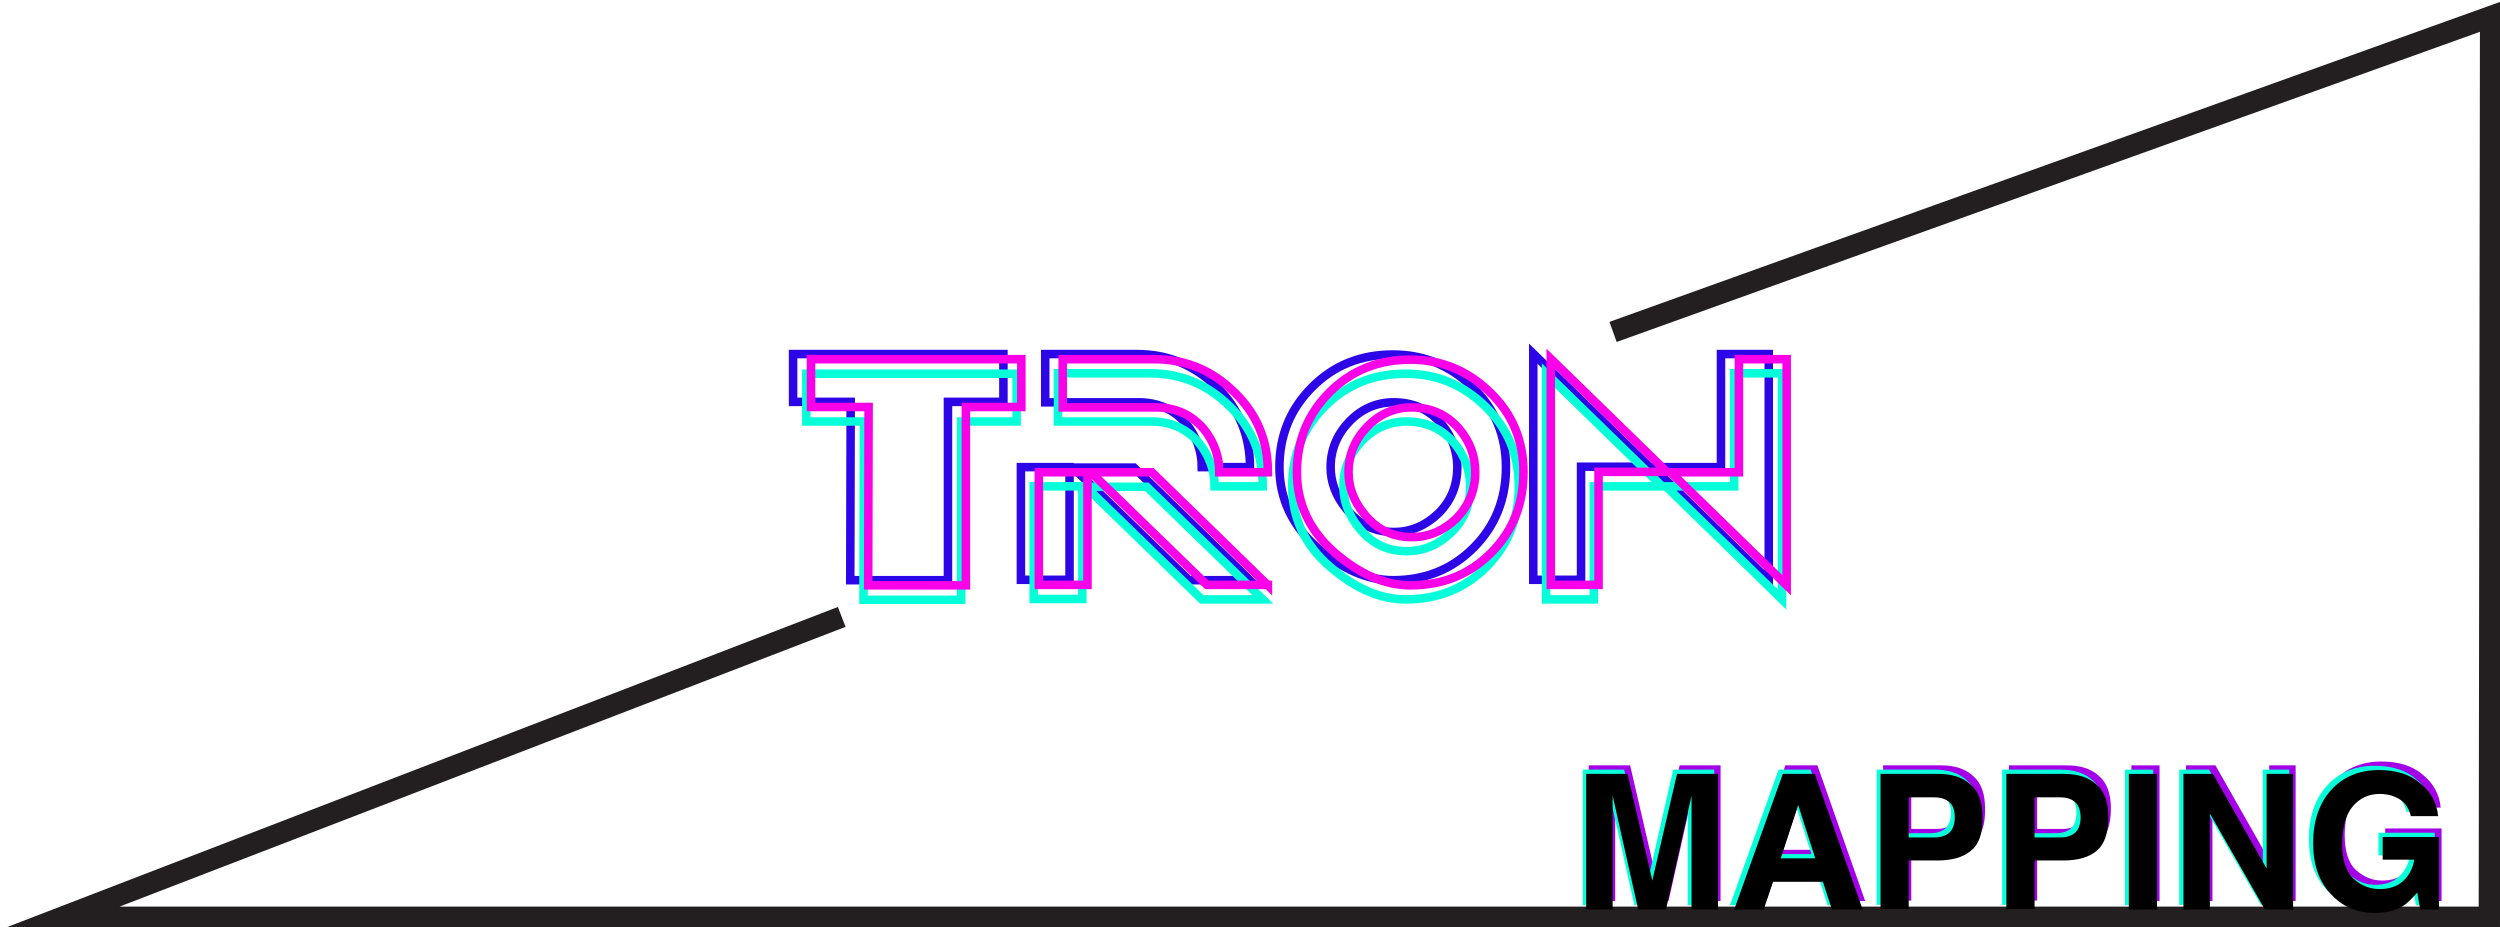 <?xml version="1.0" encoding="utf-8"?>
<!-- Generator: Adobe Illustrator 19.1.0, SVG Export Plug-In . SVG Version: 6.00 Build 0)  -->
<svg version="1.1" id="Calque_1" xmlns="http://www.w3.org/2000/svg" xmlns:xlink="http://www.w3.org/1999/xlink" x="0px" y="0px"
	 viewBox="-186 172.6 586 217.4" style="enable-background:new -186 172.6 586 217.4;" xml:space="preserve">
<style type="text/css">
	.st0{fill:none;stroke:#2C06E6;stroke-width:2;stroke-miterlimit:10;}
	.st1{fill:none;stroke:#231F20;stroke-width:5;stroke-miterlimit:10;}
	.st2{fill:#3736BC;}
	.st3{fill:#A400E8;}
	.st4{fill:#06FFD9;}
	.st5{fill:none;stroke:#06FFD9;stroke-width:2;stroke-miterlimit:10;}
	.st6{fill:none;stroke:#FA00E8;stroke-width:2;stroke-miterlimit:10;}
</style>
<g>
	<path class="st0" d="M49.2,255.6v11.2h-13v41.8H13.3l0.1-41.8H-0.1v-11.2H49.2z"/>
	<path class="st0" d="M64.7,282.1v26.4H53.3v-26.4H64.7z M107,282.1H95.7c0-3.7-1.2-7.1-3.6-10.1c-2.9-3.4-6.6-5.1-11.2-5.1H59
		v-11.3h21.5c7.3,0,13.5,2.6,18.7,7.7C104.4,268.4,107,274.7,107,282.1z M107,308.6l-27.2-26.4H65.5l27.2,26.4H107z"/>
	<path class="st0" d="M167,282.1c0,7.5-2.5,13.8-7.6,18.9c-5.1,5.1-11.4,7.6-18.9,7.6c-6,0-11.9-2.6-17.8-7.7
		c-5.8-5.1-8.8-11.4-8.8-18.8c0-7.5,2.6-13.7,7.7-18.8c5.1-5.1,11.4-7.6,18.9-7.6c7.3,0,13.5,2.6,18.7,7.7
		C164.4,268.4,167,274.7,167,282.1z M155.6,282.1c0-3.7-1.2-7.1-3.7-10.1c-2.9-3.4-6.6-5.1-11.2-5.1c-4,0-7.5,1.5-10.4,4.5
		c-2.9,3-4.4,6.6-4.4,10.7c0,3.5,1.2,6.8,3.7,9.8c2.9,3.6,6.6,5.4,11.1,5.4c4,0,7.5-1.5,10.5-4.4
		C154.2,289.9,155.6,286.3,155.6,282.1z"/>
	<path class="st0" d="M200.6,282h-16v26.5h-11.2v-53L200.6,282z M201.4,282.1h16v-26.5h11.2v53L201.4,282.1z"/>
</g>
<polyline id="Triangle_1_" class="st1" points="192.1,250.4 397.8,176.5 397.5,387.6 -171.4,387.6 11.3,317.2 "/>
<path class="st2" d="M476.3,157.1c1-1.1,2.1-1.4,3.5-0.9C478.8,157.4,477.5,157,476.3,157.1z"/>
<g>
	<g>
		<path class="st3" d="M207.7,352h9.6v31.8h-6.2v-21.5c0-0.6,0-1.5,0-2.6c0-1.1,0-2,0-2.6l-6,26.7h-6.5l-6-26.7c0,0.6,0,1.5,0,2.6
			c0,1.1,0,2,0,2.6v21.5h-6.2V352h9.7l5.8,25L207.7,352z"/>
		<path class="st3" d="M232.5,352h7.5l11.2,31.8H244l-2.1-6.5h-11.7l-2.2,6.5h-6.9L232.5,352z M232,371.8h8.1l-4-12.5L232,371.8z"/>
		<path class="st3" d="M276.6,370c-1.9,1.6-4.5,2.3-8,2.3H262v11.4h-6.6V352h13.6c3.1,0,5.7,0.8,7.5,2.5c1.9,1.6,2.8,4.2,2.8,7.6
			C279.4,365.8,278.5,368.5,276.6,370z M271.5,358.6c-0.8-0.7-2-1.1-3.5-1.1h-6v9.4h6c1.5,0,2.7-0.4,3.5-1.1s1.3-2,1.3-3.6
			S272.4,359.3,271.5,358.6z"/>
		<path class="st3" d="M306.1,370c-1.9,1.6-4.5,2.3-8,2.3h-6.6v11.4h-6.6V352h13.6c3.1,0,5.7,0.8,7.5,2.5c1.9,1.6,2.8,4.2,2.8,7.6
			C308.8,365.8,307.9,368.5,306.1,370z M301,358.6c-0.8-0.7-2-1.1-3.5-1.1h-6v9.4h6c1.5,0,2.7-0.4,3.5-1.1s1.3-2,1.3-3.6
			S301.8,359.3,301,358.6z"/>
		<path class="st3" d="M320.2,383.8h-6.6V352h6.6V383.8z"/>
		<path class="st3" d="M326.3,352h7l12.6,22.2V352h6.2v31.8h-6.6l-12.9-22.5v22.5h-6.2V352z"/>
		<path class="st3" d="M379.7,361.9c-0.5-2.2-1.7-3.7-3.7-4.5c-1.1-0.5-2.3-0.7-3.6-0.7c-2.6,0-4.7,1-6.3,2.9
			c-1.6,1.9-2.5,4.8-2.5,8.7c0,3.9,0.9,6.7,2.7,8.3c1.8,1.6,3.8,2.4,6.1,2.4c2.2,0,4.1-0.6,5.5-1.9c1.4-1.3,2.3-3,2.6-5h-7.4v-5.3
			h13.2v17h-4.4l-0.7-4c-1.3,1.5-2.4,2.6-3.4,3.2c-1.8,1.1-3.9,1.6-6.5,1.6c-4.2,0-7.7-1.5-10.3-4.4c-2.8-2.9-4.2-6.9-4.2-12
			c0-5.1,1.4-9.3,4.2-12.4c2.8-3.1,6.6-4.7,11.2-4.7c4,0,7.3,1,9.7,3.1c2.5,2,3.9,4.6,4.2,7.7H379.7z"/>
	</g>
	<g>
		<path class="st4" d="M206.2,353h9.6v31.8h-6.2v-21.5c0-0.6,0-1.5,0-2.6c0-1.1,0-2,0-2.6l-6,26.7h-6.5l-6-26.7c0,0.6,0,1.5,0,2.6
			c0,1.1,0,2,0,2.6v21.5H185V353h9.7l5.8,25L206.2,353z"/>
		<path class="st4" d="M230.9,353h7.5l11.2,31.8h-7.2l-2.1-6.5h-11.7l-2.2,6.5h-6.9L230.9,353z M230.5,372.8h8.1l-4-12.5
			L230.5,372.8z"/>
		<path class="st4" d="M275.1,371c-1.9,1.6-4.5,2.3-8,2.3h-6.6v11.4h-6.6V353h13.6c3.1,0,5.7,0.8,7.5,2.5c1.9,1.6,2.8,4.2,2.8,7.6
			C277.9,366.8,276.9,369.5,275.1,371z M270,359.6c-0.8-0.7-2-1.1-3.5-1.1h-6v9.4h6c1.5,0,2.7-0.4,3.5-1.1c0.8-0.8,1.3-2,1.3-3.6
			C271.3,361.5,270.8,360.3,270,359.6z"/>
		<path class="st4" d="M304.5,371c-1.9,1.6-4.5,2.3-8,2.3h-6.6v11.4h-6.6V353H297c3.1,0,5.7,0.8,7.5,2.5c1.9,1.6,2.8,4.2,2.8,7.6
			C307.3,366.8,306.4,369.5,304.5,371z M299.4,359.6c-0.8-0.7-2-1.1-3.5-1.1h-6v9.4h6c1.5,0,2.7-0.4,3.5-1.1s1.3-2,1.3-3.6
			C300.7,361.5,300.3,360.3,299.4,359.6z"/>
		<path class="st4" d="M318.7,384.8h-6.6V353h6.6V384.8z"/>
		<path class="st4" d="M324.8,353h7l12.6,22.2V353h6.2v31.8h-6.6L331,362.2v22.5h-6.2V353z"/>
		<path class="st4" d="M378.1,362.9c-0.5-2.2-1.7-3.7-3.7-4.5c-1.1-0.5-2.3-0.7-3.6-0.7c-2.6,0-4.7,1-6.3,2.9
			c-1.6,1.9-2.5,4.8-2.5,8.7c0,3.9,0.9,6.7,2.7,8.3c1.8,1.6,3.8,2.4,6.1,2.4c2.2,0,4.1-0.6,5.5-1.9c1.4-1.3,2.3-3,2.6-5h-7.4v-5.3
			h13.2v17h-4.4l-0.7-4c-1.3,1.5-2.4,2.6-3.4,3.2c-1.8,1.1-3.9,1.6-6.5,1.6c-4.2,0-7.7-1.5-10.3-4.4c-2.8-2.9-4.2-6.9-4.2-12
			c0-5.1,1.4-9.3,4.2-12.4c2.8-3.1,6.6-4.7,11.2-4.7c4,0,7.3,1,9.7,3.1c2.5,2,3.9,4.6,4.2,7.7H378.1z"/>
	</g>
	<g>
		<path d="M207.1,354h9.6v31.8h-6.2v-21.5c0-0.6,0-1.5,0-2.6c0-1.1,0-2,0-2.6l-6,26.7H198l-6-26.7c0,0.6,0,1.5,0,2.6
			c0,1.1,0,2,0,2.6v21.5h-6.2V354h9.7l5.8,25L207.1,354z"/>
		<path d="M231.9,354h7.5l11.2,31.8h-7.2l-2.1-6.5h-11.7l-2.2,6.5h-6.9L231.9,354z M231.4,373.8h8.1l-4-12.5L231.4,373.8z"/>
		<path d="M276,372c-1.9,1.6-4.5,2.3-8,2.3h-6.6v11.4h-6.6V354h13.6c3.1,0,5.7,0.8,7.5,2.5c1.9,1.6,2.8,4.2,2.8,7.6
			C278.8,367.8,277.9,370.5,276,372z M270.9,360.6c-0.8-0.7-2-1.1-3.5-1.1h-6v9.4h6c1.5,0,2.7-0.4,3.5-1.1s1.3-2,1.3-3.6
			S271.8,361.3,270.9,360.6z"/>
		<path d="M305.5,372c-1.9,1.6-4.5,2.3-8,2.3h-6.6v11.4h-6.6V354h13.6c3.1,0,5.7,0.8,7.5,2.5c1.9,1.6,2.8,4.2,2.8,7.6
			C308.2,367.8,307.3,370.5,305.5,372z M300.4,360.6c-0.8-0.7-2-1.1-3.5-1.1h-6v9.4h6c1.5,0,2.7-0.4,3.5-1.1s1.3-2,1.3-3.6
			S301.2,361.3,300.4,360.6z"/>
		<path d="M319.6,385.8H313V354h6.6V385.8z"/>
		<path d="M325.7,354h7l12.6,22.2V354h6.2v31.8h-6.6l-12.9-22.5v22.5h-6.2V354z"/>
		<path d="M379.1,363.9c-0.5-2.2-1.7-3.7-3.7-4.5c-1.1-0.5-2.3-0.7-3.6-0.7c-2.6,0-4.7,1-6.3,2.9c-1.6,1.9-2.5,4.8-2.5,8.7
			c0,3.9,0.9,6.7,2.7,8.3c1.8,1.6,3.8,2.4,6.1,2.4c2.2,0,4.1-0.6,5.5-1.9c1.4-1.3,2.3-3,2.6-5h-7.4v-5.3h13.2v17h-4.4l-0.7-4
			c-1.3,1.5-2.4,2.6-3.4,3.2c-1.8,1.1-3.9,1.6-6.5,1.6c-4.2,0-7.7-1.5-10.3-4.4c-2.8-2.9-4.2-6.9-4.2-12c0-5.1,1.4-9.3,4.2-12.4
			c2.8-3.1,6.6-4.7,11.2-4.7c4,0,7.3,1,9.7,3.1c2.5,2,3.9,4.6,4.2,7.7H379.1z"/>
	</g>
</g>
<g>
	<path class="st5" d="M52.3,260.2v11.2h-13v41.8H16.4l0.1-41.8H3v-11.2H52.3z"/>
	<path class="st5" d="M67.7,286.6v26.4H56.3v-26.4H67.7z M110,286.6H98.7c0-3.7-1.2-7.1-3.6-10.1c-2.9-3.4-6.6-5.1-11.2-5.1H62
		v-11.3h21.5c7.3,0,13.5,2.6,18.7,7.7C107.5,273,110,279.2,110,286.6z M110,313.1l-27.2-26.4H68.5l27.2,26.4H110z"/>
	<path class="st5" d="M170,286.6c0,7.5-2.5,13.8-7.6,18.9c-5.1,5.1-11.4,7.6-18.9,7.6c-6,0-11.9-2.6-17.8-7.7s-8.8-11.4-8.8-18.8
		c0-7.5,2.6-13.7,7.7-18.8c5.1-5.1,11.4-7.6,18.9-7.6c7.3,0,13.5,2.6,18.7,7.7C167.4,273,170,279.2,170,286.6z M158.6,286.6
		c0-3.7-1.2-7.1-3.7-10.1c-2.9-3.4-6.6-5.1-11.2-5.1c-4,0-7.5,1.5-10.4,4.5c-2.9,3-4.4,6.6-4.4,10.7c0,3.5,1.2,6.8,3.7,9.8
		c2.9,3.6,6.6,5.4,11.1,5.4c4,0,7.5-1.5,10.5-4.4C157.2,294.5,158.6,290.9,158.6,286.6z"/>
	<path class="st5" d="M203.6,286.6h-16v26.5h-11.2v-53L203.6,286.6z M204.5,286.6h16v-26.5h11.2v53L204.5,286.6z"/>
</g>
<g>
	<path class="st6" d="M53.4,256.8V268h-13v41.8H17.5l0.1-41.8H4.1v-11.2H53.4z"/>
	<path class="st6" d="M68.9,283.3v26.4H57.5v-26.4H68.9z M111.2,283.3H99.8c0-3.7-1.2-7.1-3.6-10.1c-2.9-3.4-6.6-5.1-11.2-5.1H63.1
		v-11.3h21.5c7.3,0,13.5,2.6,18.7,7.7C108.6,269.6,111.2,275.9,111.2,283.3z M111.2,309.8L84,283.3H69.7l27.2,26.4H111.2z"/>
	<path class="st6" d="M171.1,283.3c0,7.5-2.5,13.8-7.6,18.9c-5.1,5.1-11.4,7.6-18.9,7.6c-6,0-11.9-2.6-17.8-7.7
		c-5.8-5.1-8.8-11.4-8.8-18.8c0-7.5,2.6-13.7,7.7-18.8c5.1-5.1,11.4-7.6,18.9-7.6c7.3,0,13.5,2.6,18.7,7.7
		C168.5,269.6,171.1,275.9,171.1,283.3z M159.8,283.3c0-3.7-1.2-7.1-3.7-10.1c-2.9-3.4-6.6-5.1-11.2-5.1c-4,0-7.5,1.5-10.4,4.5
		c-2.9,3-4.4,6.6-4.4,10.7c0,3.5,1.2,6.8,3.7,9.8c2.9,3.6,6.6,5.4,11.1,5.4c4,0,7.5-1.5,10.5-4.4
		C158.3,291.1,159.8,287.5,159.8,283.3z"/>
	<path class="st6" d="M204.7,283.2h-16v26.5h-11.2v-53L204.7,283.2z M205.6,283.3h16v-26.5h11.2v53L205.6,283.3z"/>
</g>
</svg>
